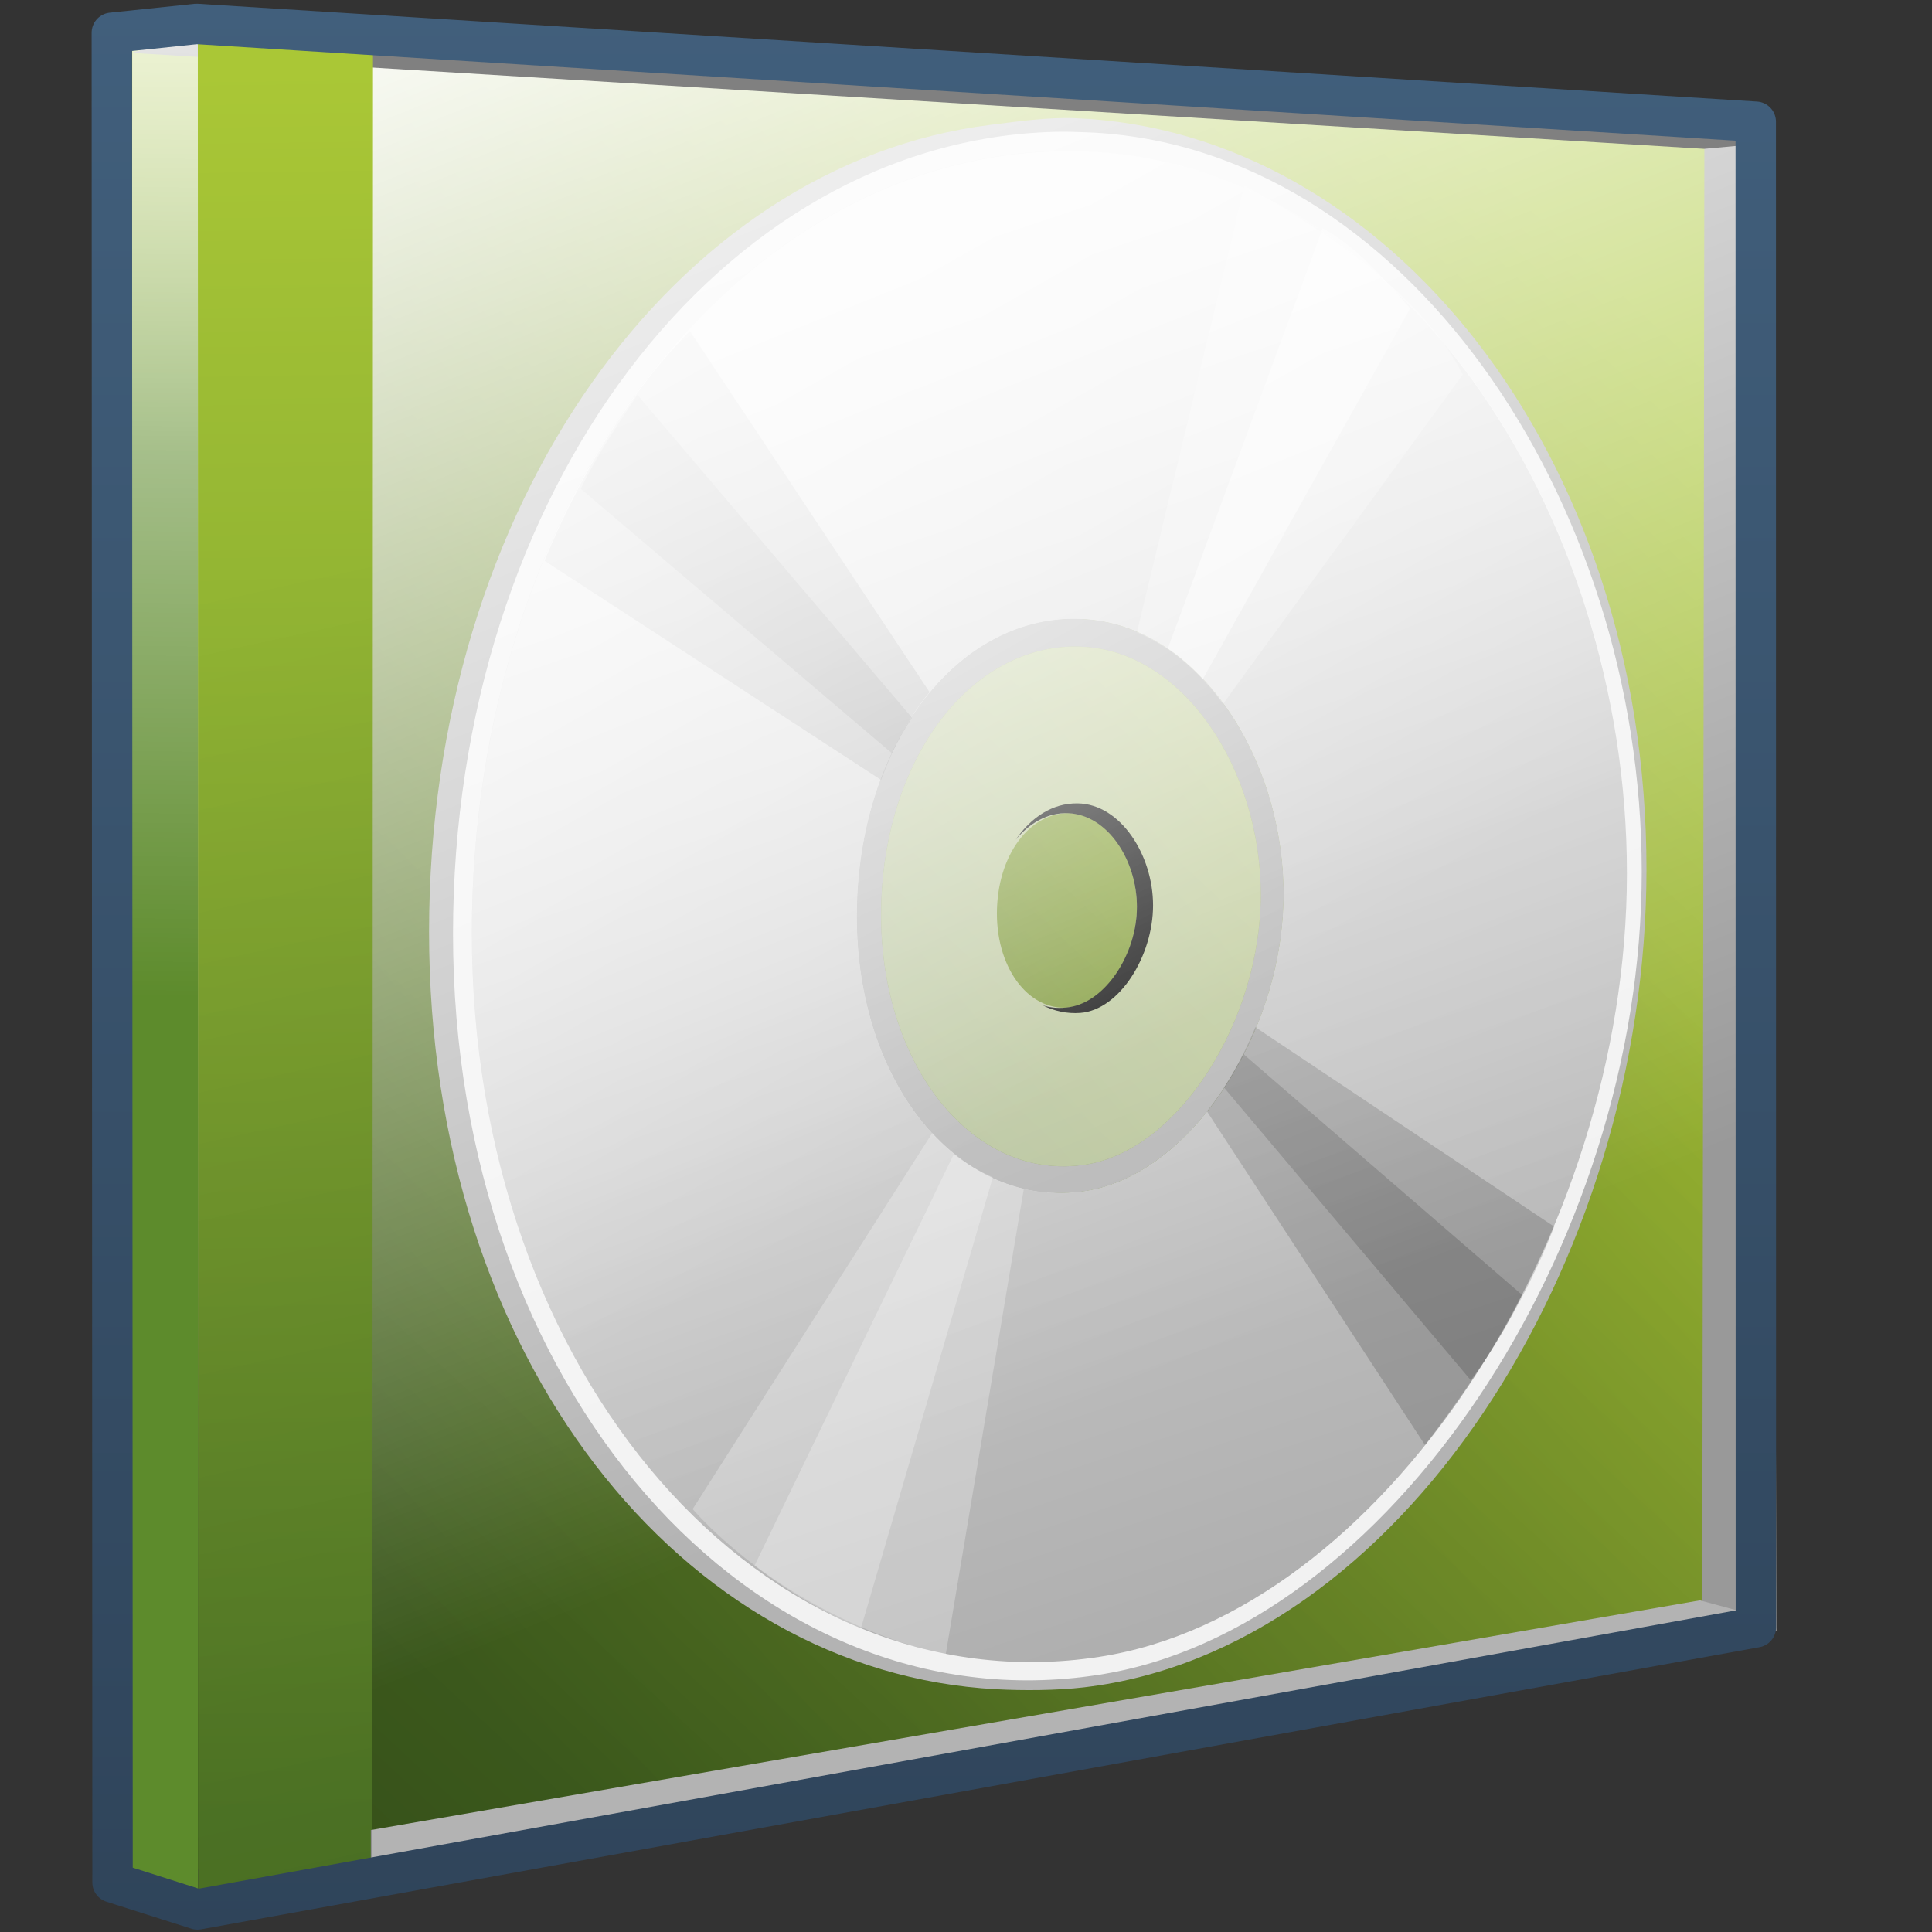 <?xml version="1.0" encoding="UTF-8" standalone="no"?>
<!-- Created with Inkscape (http://www.inkscape.org/) -->

<svg
   xmlns:dc="http://purl.org/dc/elements/1.1/"
   xmlns:cc="http://creativecommons.org/ns#"
   xmlns:rdf="http://www.w3.org/1999/02/22-rdf-syntax-ns#"
   xmlns:svg="http://www.w3.org/2000/svg"
   xmlns="http://www.w3.org/2000/svg"
   xmlns:xlink="http://www.w3.org/1999/xlink"
   xmlns:sodipodi="http://sodipodi.sourceforge.net/DTD/sodipodi-0.dtd"
   xmlns:inkscape="http://www.inkscape.org/namespaces/inkscape"
   width="128"
   height="128"
   id="svg2"
   sodipodi:version="0.32"
   inkscape:version="0.48.3.1 r9886"
   version="1.0"
   sodipodi:docname="gtk-cdrom.svg"
   inkscape:output_extension="org.inkscape.output.svg.inkscape">
  <rect width="100%" height="100%" fill="#333333" stroke="none"/>
  <defs
     id="defs4">
    <linearGradient
       gradientTransform="matrix(2.606,-3.4956374e-2,0,2.606,-1259.716,-2428.556)"
       gradientUnits="userSpaceOnUse"
       y2="981.135"
       x2="495.028"
       y1="958.154"
       x1="521.642"
       id="linearGradient8412"
       xlink:href="#linearGradient5316"
       inkscape:collect="always" />
    <linearGradient
       gradientTransform="matrix(2.606,-3.4956374e-2,0,2.606,-1259.716,-2428.556)"
       gradientUnits="userSpaceOnUse"
       y2="947.194"
       x2="525.787"
       y1="1038.057"
       x1="440.325"
       id="linearGradient8416"
       xlink:href="#linearGradient5344"
       inkscape:collect="always" />
    <linearGradient
       y2="373.813"
       x2="360.262"
       y1="225.711"
       x1="308.115"
       gradientTransform="matrix(2.854,-6.1845804e-2,0,2.553,-844.61,-568.49)"
       gradientUnits="userSpaceOnUse"
       id="linearGradient7593"
       xlink:href="#linearGradient5439"
       inkscape:collect="always" />
    <linearGradient
       y2="538.164"
       x2="501.831"
       y1="511.164"
       x1="485.441"
       gradientTransform="matrix(2.854,-6.1845804e-2,0,2.553,-1358.352,-1272.336)"
       gradientUnits="userSpaceOnUse"
       id="linearGradient7596"
       xlink:href="#linearGradient5362"
       inkscape:collect="always" />
    <linearGradient
       gradientTransform="matrix(2.606,-3.4956374e-2,0,2.606,-1259.716,-2428.556)"
       gradientUnits="userSpaceOnUse"
       y2="972.644"
       x2="515.842"
       y1="934.306"
       x1="500.955"
       id="linearGradient8420"
       xlink:href="#linearGradient5362"
       inkscape:collect="always" />
    <linearGradient
       gradientTransform="matrix(2.606,-3.4956374e-2,0,2.606,-1259.716,-2428.556)"
       gradientUnits="userSpaceOnUse"
       y2="949.988"
       x2="487.668"
       y1="938.968"
       x1="487.668"
       id="linearGradient8406"
       xlink:href="#linearGradient5316"
       inkscape:collect="always" />
    <linearGradient
       gradientTransform="matrix(2.606,-3.4956374e-2,0,2.606,-1259.716,-2428.556)"
       gradientUnits="userSpaceOnUse"
       y2="984.636"
       x2="490.735"
       y1="940.265"
       x1="490.735"
       id="linearGradient8404"
       xlink:href="#linearGradient5316"
       inkscape:collect="always" />
    <linearGradient
       gradientTransform="matrix(2.606,-3.4956374e-2,0,2.606,-1259.716,-2428.556)"
       gradientUnits="userSpaceOnUse"
       y2="963.819"
       x2="487.668"
       y1="932.841"
       x1="488.512"
       id="linearGradient8410"
       xlink:href="#linearGradient5362"
       inkscape:collect="always" />
    <linearGradient
       gradientTransform="matrix(2.652,0,0,2.652,-1497.622,-2279.672)"
       y2="873.902"
       x2="571.929"
       y1="1029.745"
       x1="606.45"
       gradientUnits="userSpaceOnUse"
       id="linearGradient12608"
       xlink:href="#linearGradient5344"
       inkscape:collect="always" />
    <linearGradient
       gradientUnits="userSpaceOnUse"
       y2="859.47"
       x2="593.75"
       y1="907.386"
       x1="593.75"
       id="linearGradient17015"
       xlink:href="#linearGradient9863"
       inkscape:collect="always"
       gradientTransform="matrix(2.677,0,0,2.677,-1512.799,-2300.781)" />
    <linearGradient
       id="linearGradient5316">
      <stop
         style="stop-color:#aac736;stop-opacity:1;"
         offset="0"
         id="stop5320" />
      <stop
         style="stop-color:#5d8b2c;stop-opacity:1;"
         offset="1"
         id="stop5322" />
    </linearGradient>
    <linearGradient
       id="linearGradient9863">
      <stop
         style="stop-color:#2f445a;stop-opacity:1;"
         offset="0"
         id="stop9865" />
      <stop
         style="stop-color:#415f7c;stop-opacity:1"
         offset="1"
         id="stop9867" />
    </linearGradient>
    <linearGradient
       id="linearGradient5362">
      <stop
         style="stop-color:#ffffff;stop-opacity:1;"
         offset="0"
         id="stop5364" />
      <stop
         style="stop-color:#ffffff;stop-opacity:0;"
         offset="1"
         id="stop5366" />
    </linearGradient>
    <linearGradient
       id="linearGradient5439">
      <stop
         style="stop-color:#ffffff;stop-opacity:1;"
         offset="0"
         id="stop5441" />
      <stop
         style="stop-color:#000000;stop-opacity:1;"
         offset="1"
         id="stop5443" />
    </linearGradient>
    <linearGradient
       id="linearGradient5344">
      <stop
         style="stop-color:#000000;stop-opacity:1;"
         offset="0"
         id="stop5346" />
      <stop
         style="stop-color:#000000;stop-opacity:0;"
         offset="1"
         id="stop5348" />
    </linearGradient>
  </defs>
  <sodipodi:namedview
     id="base"
     pagecolor="#ffffff"
     bordercolor="#666666"
     borderopacity="1.0"
     inkscape:pageopacity="0.0"
     inkscape:pageshadow="2"
     inkscape:zoom="1.7692308"
     inkscape:cx="154.47041"
     inkscape:cy="74.247968"
     inkscape:document-units="px"
     inkscape:current-layer="layer1"
     showgrid="false"
     inkscape:showpageshadow="false"
     inkscape:window-width="1014"
     inkscape:window-height="713"
     inkscape:window-x="0"
     inkscape:window-y="0"
     showguides="true"
     inkscape:guide-bbox="true"
     inkscape:window-maximized="0" />
  <g
     inkscape:label="Capa 1"
     inkscape:groupmode="layer"
     id="layer1">
    <path
       style="fill:url(#linearGradient8412);fill-rule:evenodd;stroke:none;stroke-width:1px;stroke-linecap:butt;stroke-linejoin:miter;stroke-opacity:1;display:inline"
       d="M 8.731,2.304 L 8.701,124.565 L 112.96,106.932 L 113,8.538 L 8.731,2.304 z"
       id="path8400"
       sodipodi:nodetypes="ccccc" />
    <path
       sodipodi:nodetypes="ccccc"
       id="path8414"
       d="M 8.731,2.304 L 8.701,124.565 L 112.96,106.932 L 113,8.538 L 8.731,2.304 z"
       style="fill:url(#linearGradient8416);fill-rule:evenodd;stroke:none;stroke-width:1px;stroke-linecap:butt;stroke-linejoin:miter;stroke-opacity:1;display:inline" />
    <path
       sodipodi:nodetypes="ccccc"
       id="path8422"
       d="M 117.353,8.279 L 112.92,9.296 L 112.779,106.743 L 117.699,108.054 L 117.353,8.279 z"
       style="fill:#999999;fill-opacity:1;fill-rule:evenodd;stroke:none;stroke-width:1px;stroke-linecap:butt;stroke-linejoin:miter;stroke-opacity:1;display:inline" />
    <path
       sodipodi:nodetypes="csssssccssssc"
       id="path7551"
       d="M 71.21,7.829 C 69.402,7.757 67.378,8.053 65.641,8.269 C 44.778,10.861 28.427,33.437 28.427,61.744 C 28.427,90.052 45.229,110.804 65.994,111.917 C 67.752,112.012 70.01,112.005 71.828,111.79 C 92.685,109.329 109.084,83.788 109.084,57.592 C 109.084,30.043 91.835,8.649 71.21,7.829 z M 70.502,41.04 C 71.006,40.992 71.487,40.985 72.005,41.007 C 79.562,41.325 85.264,50.1 85.264,59.232 C 85.264,68.424 79.181,77.823 72.27,78.905 C 64.041,80.193 57.244,71.874 57.244,60.719 C 57.244,50.203 62.95,41.76 70.502,41.04 z"
       style="fill:#b3b3b3;fill-opacity:1;stroke:none;stroke-width:0.508;stroke-linecap:round;stroke-linejoin:round;stroke-miterlimit:4;stroke-opacity:1;display:inline"
       inkscape:export-filename="/home/dafeba/DCV/tallerD/bocetos/08-09-22-hastaahora.png"
       inkscape:export-xdpi="57.964222"
       inkscape:export-ydpi="57.964222" />
    <path
       id="path7553"
       d="M 69.882,8.733 C 47.808,9.311 30.014,32.54 30.014,61.863 C 30.014,91.967 49.857,114.459 72.736,110.97 C 91.95,108.04 108.769,82.571 108.769,57.763 C 108.769,33.12 93.033,9.612 72.023,8.766 C 71.302,8.737 70.594,8.714 69.882,8.733 z M 70.15,41.044 C 70.658,40.996 71.143,40.99 71.666,41.011 C 79.291,41.329 85.045,50.103 85.045,59.235 C 85.045,68.427 78.907,77.827 71.933,78.909 C 63.63,80.198 56.771,71.88 56.771,60.725 C 56.771,50.209 62.529,41.765 70.15,41.044 z"
       style="fill:#f2f2f2;fill-opacity:1;stroke:none;stroke-width:0.5;stroke-linecap:round;stroke-linejoin:round;stroke-miterlimit:4;stroke-opacity:0.3;display:inline"
       inkscape:export-filename="/home/dafeba/DCV/tallerD/bocetos/08-09-22-hastaahora.png"
       inkscape:export-xdpi="57.964222"
       inkscape:export-ydpi="57.964222" />
    <path
       id="path7555"
       d="M 70.061,10.005 C 48.643,10.567 31.262,33.231 31.262,61.836 C 31.262,91.202 50.634,113.172 72.825,109.771 C 91.461,106.915 107.788,82.064 107.788,57.864 C 107.788,33.825 92.491,10.869 72.112,10.041 C 71.413,10.012 70.751,9.987 70.061,10.005 z M 70.15,41.044 C 70.658,40.996 71.143,40.99 71.666,41.011 C 79.291,41.329 85.045,50.103 85.045,59.235 C 85.045,68.427 78.907,77.827 71.933,78.909 C 63.63,80.198 56.771,71.88 56.771,60.725 C 56.771,50.209 62.529,41.765 70.15,41.044 z"
       style="fill:url(#linearGradient7593);fill-opacity:1;stroke:none;stroke-width:0.5;stroke-linecap:round;stroke-linejoin:round;stroke-miterlimit:4;stroke-opacity:0.3;display:inline"
       inkscape:export-filename="/home/dafeba/DCV/tallerD/bocetos/08-09-22-hastaahora.png"
       inkscape:export-xdpi="57.964222"
       inkscape:export-ydpi="57.964222" />
    <path
       id="path7557"
       d="M 70.15,41.044 C 62.529,41.765 56.771,50.209 56.771,60.725 C 56.771,71.88 63.63,80.198 71.933,78.909 C 78.907,77.827 85.045,68.427 85.045,59.235 C 85.045,50.103 79.291,41.329 71.666,41.011 C 71.143,40.99 70.658,40.996 70.15,41.044 z M 70.328,42.876 C 70.779,42.833 71.201,42.827 71.666,42.847 C 78.439,43.137 83.528,51.003 83.528,59.267 C 83.528,67.587 78.127,76.176 71.933,77.154 C 64.558,78.317 58.376,70.706 58.376,60.61 C 58.376,51.094 63.56,43.525 70.328,42.876 z"
       style="fill:#b3b3b3;fill-opacity:1;stroke:none;stroke-width:0.5;stroke-linecap:round;stroke-linejoin:round;stroke-miterlimit:4;stroke-opacity:0.3;display:inline"
       inkscape:export-filename="/home/dafeba/DCV/tallerD/bocetos/08-09-22-hastaahora.png"
       inkscape:export-xdpi="57.964222"
       inkscape:export-ydpi="57.964222" />
    <path
       id="path7559"
       d="M 70.328,42.876 C 63.56,43.525 58.376,51.094 58.376,60.61 C 58.376,70.706 64.558,78.317 71.933,77.154 C 78.127,76.176 83.528,67.587 83.528,59.267 C 83.528,51.003 78.439,43.137 71.666,42.847 C 71.201,42.827 70.779,42.833 70.328,42.876 z M 70.952,53.874 C 73.46,53.984 75.323,56.98 75.323,60.083 C 75.323,63.207 73.335,66.353 71.042,66.72 C 68.311,67.156 66.047,64.315 66.047,60.524 C 66.047,56.712 68.2,53.754 70.952,53.874 z"
       style="fill:#ececec;fill-opacity:0.569;stroke:none;stroke-width:0.5;stroke-linecap:round;stroke-linejoin:round;stroke-miterlimit:4;stroke-opacity:0.3;display:inline"
       inkscape:export-filename="/home/dafeba/DCV/tallerD/bocetos/08-09-22-hastaahora.png"
       inkscape:export-xdpi="57.964222"
       inkscape:export-ydpi="57.964222" />
    <path
       id="path7561"
       d="M 71.398,53.226 C 69.726,53.201 68.308,54.157 67.296,55.629 C 68.205,54.533 69.417,53.822 70.774,53.878 C 73.384,53.985 75.323,56.98 75.323,60.083 C 75.323,63.207 73.25,66.355 70.863,66.723 C 70.251,66.818 69.629,66.789 69.079,66.602 C 69.825,66.985 70.696,67.174 71.577,67.107 C 74.167,66.91 76.393,63.344 76.393,59.981 C 76.393,56.64 74.235,53.269 71.398,53.226 z"
       style="fill:#000000;fill-opacity:1;stroke:none;stroke-width:0.5;stroke-linecap:round;stroke-linejoin:round;stroke-miterlimit:4;stroke-opacity:0.3;display:inline"
       inkscape:export-filename="/home/dafeba/DCV/tallerD/bocetos/08-09-22-hastaahora.png"
       inkscape:export-xdpi="57.964222"
       inkscape:export-ydpi="57.964222" />
    <path
       id="path7563"
       d="M 83.172,68.053 C 82.321,70.119 81.262,72.002 79.961,73.628 L 94.41,95.738 C 97.818,91.268 100.899,86.606 102.972,81.269 L 83.172,68.053 z"
       style="fill:#000000;fill-opacity:0.157;fill-rule:evenodd;stroke:none;stroke-width:1px;stroke-linecap:butt;stroke-linejoin:miter;stroke-opacity:1;display:inline"
       inkscape:export-filename="/home/dafeba/DCV/tallerD/bocetos/08-09-22-hastaahora.png"
       inkscape:export-xdpi="57.964222"
       inkscape:export-ydpi="57.964222" />
    <path
       id="path7565"
       d="M 82.369,69.826 C 81.984,70.581 81.572,71.317 81.12,72.007 C 81.107,72.027 81.133,72.067 81.12,72.087 L 97.442,91.443 C 98.684,89.776 99.888,87.85 100.832,85.784 L 82.369,69.826 z"
       style="fill:#000000;fill-opacity:0.157;fill-rule:evenodd;stroke:none;stroke-width:1px;stroke-linecap:butt;stroke-linejoin:miter;stroke-opacity:1;display:inline"
       inkscape:export-filename="/home/dafeba/DCV/tallerD/bocetos/08-09-22-hastaahora.png"
       inkscape:export-xdpi="57.964222"
       inkscape:export-ydpi="57.964222" />
    <path
       id="path7567"
       d="M 45.711,21.944 C 41.856,25.747 38.358,31.581 36.079,37.154 L 58.376,51.673 C 59.203,49.462 60.231,47.472 61.587,45.858 L 45.711,21.944 z"
       style="fill:#000000;fill-opacity:0.156;fill-rule:evenodd;stroke:none;stroke-width:1px;stroke-linecap:butt;stroke-linejoin:miter;stroke-opacity:1;display:inline"
       inkscape:export-filename="/home/dafeba/DCV/tallerD/bocetos/08-09-22-hastaahora.png"
       inkscape:export-xdpi="57.964222"
       inkscape:export-ydpi="57.964222" />
    <path
       id="path7569"
       d="M 61.766,75.06 L 45.89,99.981 C 49.936,104.505 56.555,108.346 62.658,109.593 L 67.831,78.759 C 65.545,78.215 63.49,76.927 61.766,75.06 z"
       style="fill:#ffffff;fill-opacity:0.264;fill-rule:evenodd;stroke:none;stroke-width:1px;stroke-linecap:butt;stroke-linejoin:miter;stroke-opacity:1;display:inline"
       inkscape:export-filename="/home/dafeba/DCV/tallerD/bocetos/08-09-22-hastaahora.png"
       inkscape:export-xdpi="57.964222"
       inkscape:export-ydpi="57.964222" />
    <path
       id="path7571"
       d="M 63.193,76.465 L 49.992,103.723 C 52.139,105.378 54.534,106.84 57.039,107.879 L 65.779,78.005 C 64.864,77.582 64.005,77.128 63.193,76.465 z"
       style="fill:#ffffff;fill-opacity:0.264;fill-rule:evenodd;stroke:none;stroke-width:1px;stroke-linecap:butt;stroke-linejoin:miter;stroke-opacity:1;display:inline"
       inkscape:export-filename="/home/dafeba/DCV/tallerD/bocetos/08-09-22-hastaahora.png"
       inkscape:export-xdpi="57.964222"
       inkscape:export-ydpi="57.964222" />
    <path
       id="path7573"
       d="M 82.458,12.29 L 75.323,41.89 C 77.547,42.829 79.466,44.488 81.031,46.634 L 96.907,24.824 C 94.186,19.334 87.016,14.797 82.458,12.29 z"
       style="fill:#ffffff;fill-opacity:0.264;fill-rule:evenodd;stroke:none;stroke-width:1px;stroke-linecap:butt;stroke-linejoin:miter;stroke-opacity:1;display:inline"
       inkscape:export-filename="/home/dafeba/DCV/tallerD/bocetos/08-09-22-hastaahora.png"
       inkscape:export-xdpi="57.964222"
       inkscape:export-ydpi="57.964222" />
    <path
       id="path7575"
       d="M 42.233,26.169 C 40.997,28.04 39.533,30.133 38.487,32.394 L 59.09,49.902 C 59.485,49.077 59.948,48.289 60.428,47.559 L 42.233,26.169 z"
       style="fill:#000000;fill-opacity:0.156;fill-rule:evenodd;stroke:none;stroke-width:1px;stroke-linecap:butt;stroke-linejoin:miter;stroke-opacity:1;display:inline"
       inkscape:export-filename="/home/dafeba/DCV/tallerD/bocetos/08-09-22-hastaahora.png"
       inkscape:export-xdpi="57.964222"
       inkscape:export-ydpi="57.964222" />
    <path
       id="path7577"
       d="M 87.631,15.131 L 77.374,42.963 C 78.217,43.529 78.963,44.218 79.693,44.987 L 93.429,20.431 C 91.5,18.253 89.872,16.357 87.631,15.131 z"
       style="fill:#ffffff;fill-opacity:0.264;fill-rule:evenodd;stroke:none;stroke-width:1px;stroke-linecap:butt;stroke-linejoin:miter;stroke-opacity:1;display:inline"
       inkscape:export-filename="/home/dafeba/DCV/tallerD/bocetos/08-09-22-hastaahora.png"
       inkscape:export-xdpi="57.964222"
       inkscape:export-ydpi="57.964222" />
    <path
       sodipodi:nodetypes="cszsz"
       id="path7579"
       d="M 107.829,57.87 C 107.829,82.07 91.49,106.913 72.854,109.769 C 50.663,113.17 31.267,91.213 31.267,61.847 C 31.267,32.319 49.779,9.134 72.145,10.043 C 92.523,10.871 107.829,33.832 107.829,57.87 z"
       style="fill:url(#linearGradient7596);fill-opacity:1;stroke:none;stroke-width:0.5;stroke-linecap:round;stroke-linejoin:round;stroke-miterlimit:4;stroke-opacity:0.3;display:inline"
       inkscape:export-filename="/home/dafeba/DCV/tallerD/bocetos/08-09-22-hastaahora.png"
       inkscape:export-xdpi="57.964222"
       inkscape:export-ydpi="57.964222" />
    <path
       id="path7587"
       d="M 87.631,15.131 L 77.374,42.963 C 78.217,43.529 78.963,44.218 79.693,44.987 L 93.429,20.431 C 91.5,18.253 89.872,16.357 87.631,15.131 z"
       style="fill:#ffffff;fill-opacity:0.264;fill-rule:evenodd;stroke:none;stroke-width:1px;stroke-linecap:butt;stroke-linejoin:miter;stroke-opacity:1;display:inline"
       inkscape:export-filename="/home/dafeba/DCV/tallerD/bocetos/08-09-22-hastaahora.png"
       inkscape:export-xdpi="57.964222"
       inkscape:export-ydpi="57.964222" />
    <path
       sodipodi:nodetypes="ccccc"
       id="path7622"
       d="M 13.106,0.979 L 13.117,126.545 L 117.247,107.939 L 117.376,8.191 L 13.106,0.979 z"
       style="fill:url(#linearGradient8420);fill-opacity:1;fill-rule:evenodd;stroke:none;stroke-width:1px;stroke-linecap:butt;stroke-linejoin:miter;stroke-opacity:1;display:inline" />
    <path
       sodipodi:nodetypes="ccccc"
       id="path8396"
       d="M 8.76,2.232 L 13.106,0.947 L 13.117,126.545 L 8.716,124.558 L 8.76,2.232 z"
       style="fill:url(#linearGradient8406);fill-rule:evenodd;stroke:none;stroke-width:1px;stroke-linecap:butt;stroke-linejoin:miter;stroke-opacity:1;display:inline" />
    <path
       id="path17017"
       d="M 117.43,9.447 L 112.905,9.861 L 8.724,3.503 L 13.101,2.173 L 117.43,9.447 z"
       style="fill:#808080;fill-rule:evenodd;stroke:none;stroke-width:1px;stroke-linecap:butt;stroke-linejoin:miter;stroke-opacity:1;display:inline" />
    <path
       style="fill:url(#linearGradient8404);fill-rule:evenodd;stroke:none;stroke-width:1px;stroke-linecap:butt;stroke-linejoin:miter;stroke-opacity:1;display:inline"
       d="M 24.712,1.778 L 13.106,0.947 L 13.127,126.545 L 24.669,124.52 L 24.712,1.778 z"
       id="path8394"
       sodipodi:nodetypes="ccccc" />
    <path
       style="fill:url(#linearGradient8410);fill-rule:evenodd;stroke:none;stroke-width:1px;stroke-linecap:butt;stroke-linejoin:miter;stroke-opacity:1;display:inline"
       d="M 8.76,2.232 L 13.106,0.947 L 13.117,71.176 L 8.716,69.189 L 8.76,2.232 z"
       id="path8408"
       sodipodi:nodetypes="ccccc" />
    <path
       sodipodi:nodetypes="ccccc"
       id="path8446"
       d="M 117.607,107.376 L 112.627,106.028 L 24.568,121.245 L 24.568,123.813 L 117.607,107.376 z"
       style="fill:#b3b3b3;fill-rule:evenodd;stroke:none;stroke-width:1px;stroke-linecap:butt;stroke-linejoin:miter;stroke-opacity:1;display:inline" />
    <path
       sodipodi:nodetypes="ccccc"
       id="path12604"
       d="M 24.712,1.778 L 13.106,0.947 L 13.127,126.545 L 24.669,124.52 L 24.712,1.778 z"
       style="fill:url(#linearGradient12608);fill-rule:evenodd;stroke:none;stroke-width:1px;stroke-linecap:butt;stroke-linejoin:miter;stroke-opacity:1;display:inline" />
    <path
       sodipodi:nodetypes="ccccccc"
       id="path8432"
       d="M 13.015,1.585 L 7.409,2.171 L 7.456,124.718 L 13.085,126.507 L 116.331,107.813 L 116.323,8.063 L 13.015,1.585 z"
       style="fill:none;fill-opacity:1;fill-rule:evenodd;stroke:url(#linearGradient17015);stroke-width:2.677;stroke-linecap:round;stroke-linejoin:round;stroke-miterlimit:4;stroke-dasharray:none;stroke-opacity:1;display:inline" />
  </g>
</svg>
